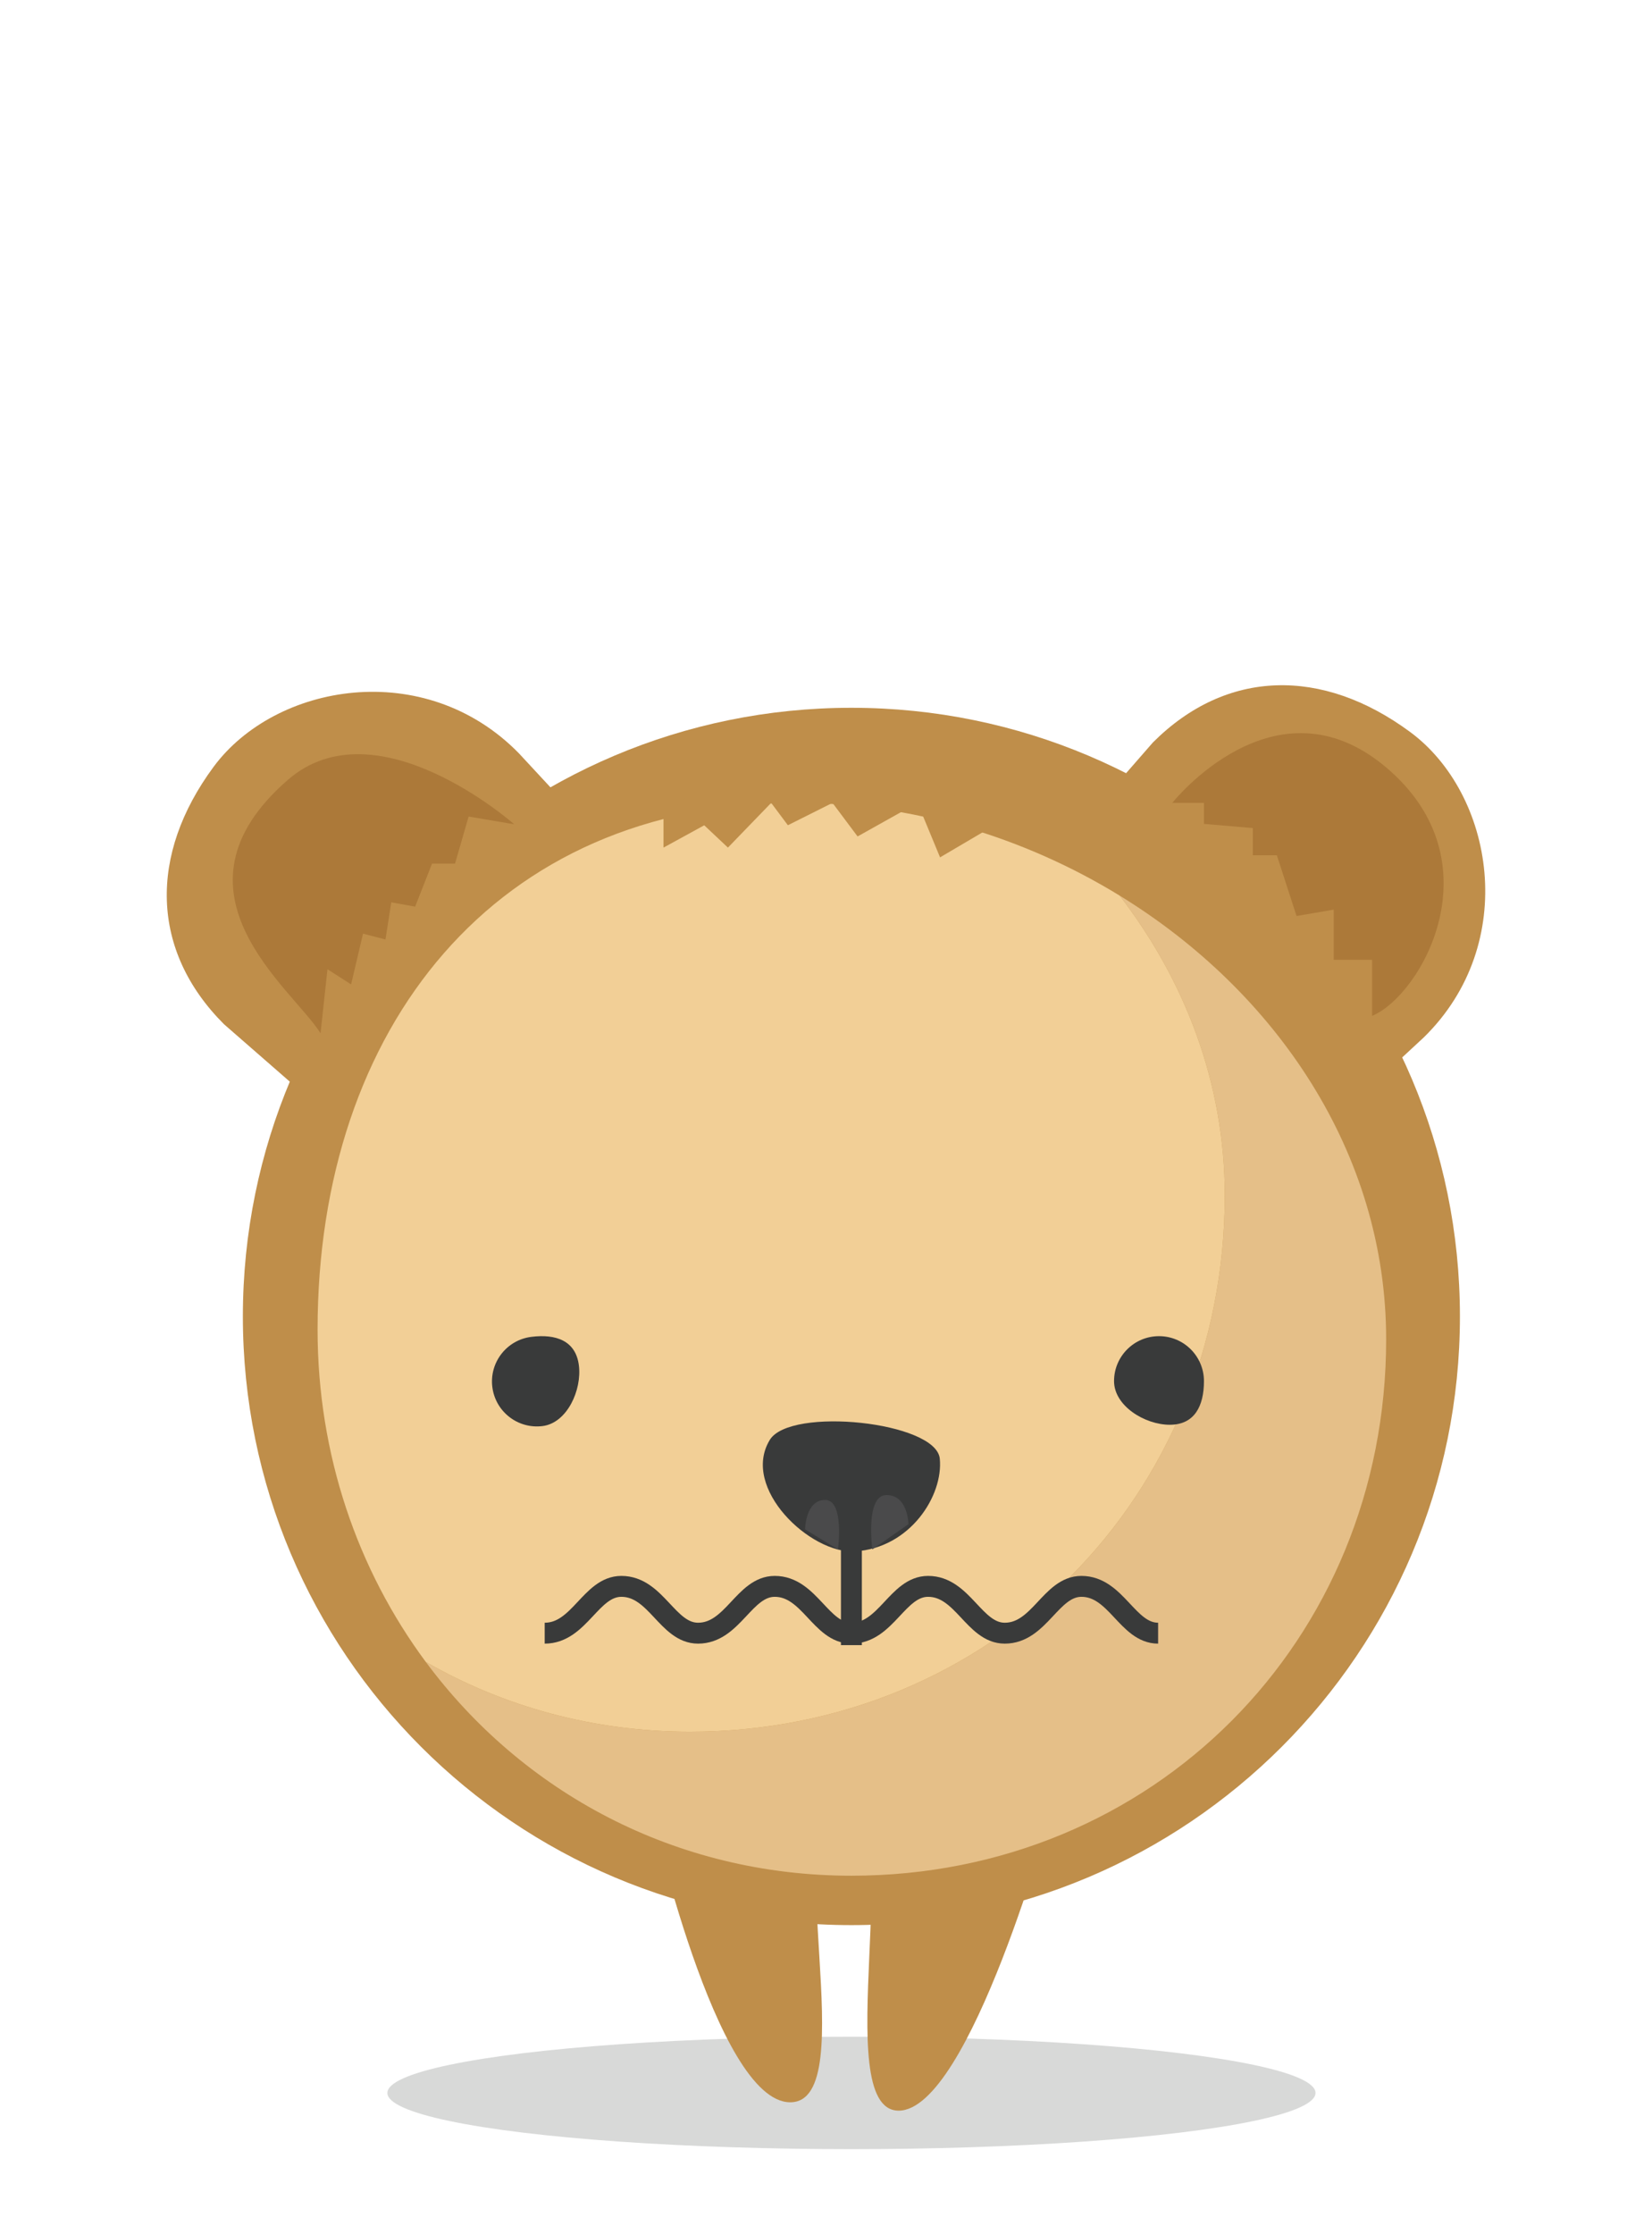 <?xml version="1.0" encoding="iso-8859-1"?>
<!-- Generator: Adobe Illustrator 16.0.0, SVG Export Plug-In . SVG Version: 6.00 Build 0)  -->
<!DOCTYPE svg PUBLIC "-//W3C//DTD SVG 1.1//EN" "http://www.w3.org/Graphics/SVG/1.1/DTD/svg11.dtd">
<svg version="1.1" xmlns="http://www.w3.org/2000/svg" xmlns:xlink="http://www.w3.org/1999/xlink" x="0px" y="0px" width="395px"
	 height="534px" viewBox="0 0 395 534" style="enable-background:new 0 0 395 534;" xml:space="preserve">
<g id="nogood">
	<g>
		<ellipse style="fill:#D8D9D8;" cx="203.584" cy="500.317" rx="110.959" ry="13.438"/>
		<path style="fill:#BF8E4A;" d="M155.574,432.319c0,0,15.582,70.184,33.361,70.234c17.781,0.051-3.363-69.119,12.637-70.217
			c16-1.096-3.719,72.166,13.281,72.217s36.719-72.234,36.719-72.234"/>
		<path style="fill:#BF8E4A;" d="M51.051,183.336c-15.5,21-15.074,43.925,2.5,61.5l41.459,36.173l63.639-63.642l-34.598-37.309
			C101.531,157.058,65.811,163.34,51.051,183.336z"/>
		<path style="fill:#BF8E4A;" d="M337.168,174.981c-21-15.5-43.926-15.073-61.5,2.5l-36.172,41.458l63.639,63.64l37.311-34.599
			C363.445,225.461,357.164,189.741,337.168,174.981z"/>
		<path style="fill:#BF8E4A;" d="M349.074,314.7c0,80.357-65.143,145.5-145.5,145.5c-80.359,0-145.502-65.143-145.502-145.5
			c0-80.36,65.143-145.502,145.502-145.502C283.932,169.198,349.074,234.34,349.074,314.7z"/>
		<path style="fill:#E5BF88;" d="M267.713,214.098c15.629,20.309,25.131,44.869,25.131,71.634
			c0,72.092-55.768,128.23-127.861,128.23c-23.213,0-44.705-6.066-63.184-16.689c23.037,31.078,59.566,51.117,101.775,51.117
			c72.094,0,127.861-56.139,127.861-128.23C331.436,275.493,304.982,236.959,267.713,214.098z"/>
		<path style="fill:#F2CF96;" d="M292.844,285.731c0-26.765-9.502-51.325-25.131-71.634c-22.887-14.039-49.848-22.169-77.277-22.169
			c-72.094,0-114.5,53.828-114.5,125.924c0,29.885,9.551,57.418,25.863,79.42c18.479,10.623,39.971,16.689,63.184,16.689
			C237.076,413.962,292.844,357.823,292.844,285.731z"/>
		<path style="fill:#393A3A;" d="M287.869,330.157c0,5.938-2.238,10.436-8.176,10.436c-5.936,0-13.32-4.498-13.32-10.436
			c0-5.936,4.814-10.746,10.75-10.746C283.057,319.411,287.869,324.222,287.869,330.157z"/>
		<path style="fill:#393A3A;" d="M127.035,319.577c5.891-0.744,10.633,0.914,11.377,6.807c0.744,5.887-2.795,13.777-8.684,14.521
			c-5.891,0.744-11.266-3.432-12.01-9.32C116.977,325.698,121.146,320.321,127.035,319.577z"/>
		<path style="fill:#393A3A;" d="M204.383,370.866c-10.584,0.631-27.332-15.129-20.322-26.656c4.859-7.994,39.76-4.361,40.645,4.475
			C225.588,357.521,217.637,370.077,204.383,370.866z"/>
		
			<line style="fill:none;stroke:#393A3A;stroke-width:5;stroke-miterlimit:10;" x1="203.574" y1="357.479" x2="203.574" y2="393.272"/>
		<path style="fill:#4A4A4B;" d="M192.498,365.595c0,0,0.072-7.031,4.77-7.031s3.092,11.826,3.092,11.826"/>
		<path style="fill:#4A4A4B;" d="M217.215,364.358c0,0-0.08-6.963-5.242-6.963c-5.16,0-3.396,12.994-3.396,12.994"/>
		<path style="fill:#AC7939;" d="M76.643,247.004l1.658-15.303l5.648,3.623l2.852-12.133l5.365,1.396l1.385-8.887l5.711,1.039
			l4.039-10.289h5.5l3.25-11.25l10.893,1.84c0,0-32.906-29.09-54.143-10.59C38.064,213.229,69.984,236.305,76.643,247.004z"/>
		<path style="fill:#AC7939;" d="M328.076,242.838v-13.387h-9.174v-12l-8.893,1.521l-4.709-14.521h-5.75v-6.5l-11.682-1v-5.023
			h-7.568c0,0,24.52-30.977,51.135-8.477S339.852,237.973,328.076,242.838z"/>
		<polyline style="fill:#BF8E4A;" points="158.648,195.79 158.648,202.619 168.385,197.286 174.051,202.619 184.391,191.928 
			188.385,197.274 199.051,191.928 205.051,199.952 219.385,191.928 224.771,204.952 239.496,196.286 217.215,183.952 
			167.385,187.286 		"/>
		<path style="fill:none;stroke:#393A3A;stroke-width:5;stroke-miterlimit:10;" d="M130.24,390.413c8.332,0,11-11.191,18.332-11.191
			c8.334,0,11,11.191,18.334,11.191c8.334,0,11-11.191,18.334-11.191c8.334,0,11,11.191,18.334,11.191
			c8.332,0,11-11.191,18.332-11.191c8.334,0,11,11.191,18.334,11.191c8.334,0,11-11.191,18.334-11.191
			c8.334,0,11,11.191,18.334,11.191"/>
	</g>
</g>
<g id="Layer_1">
</g>
</svg>
